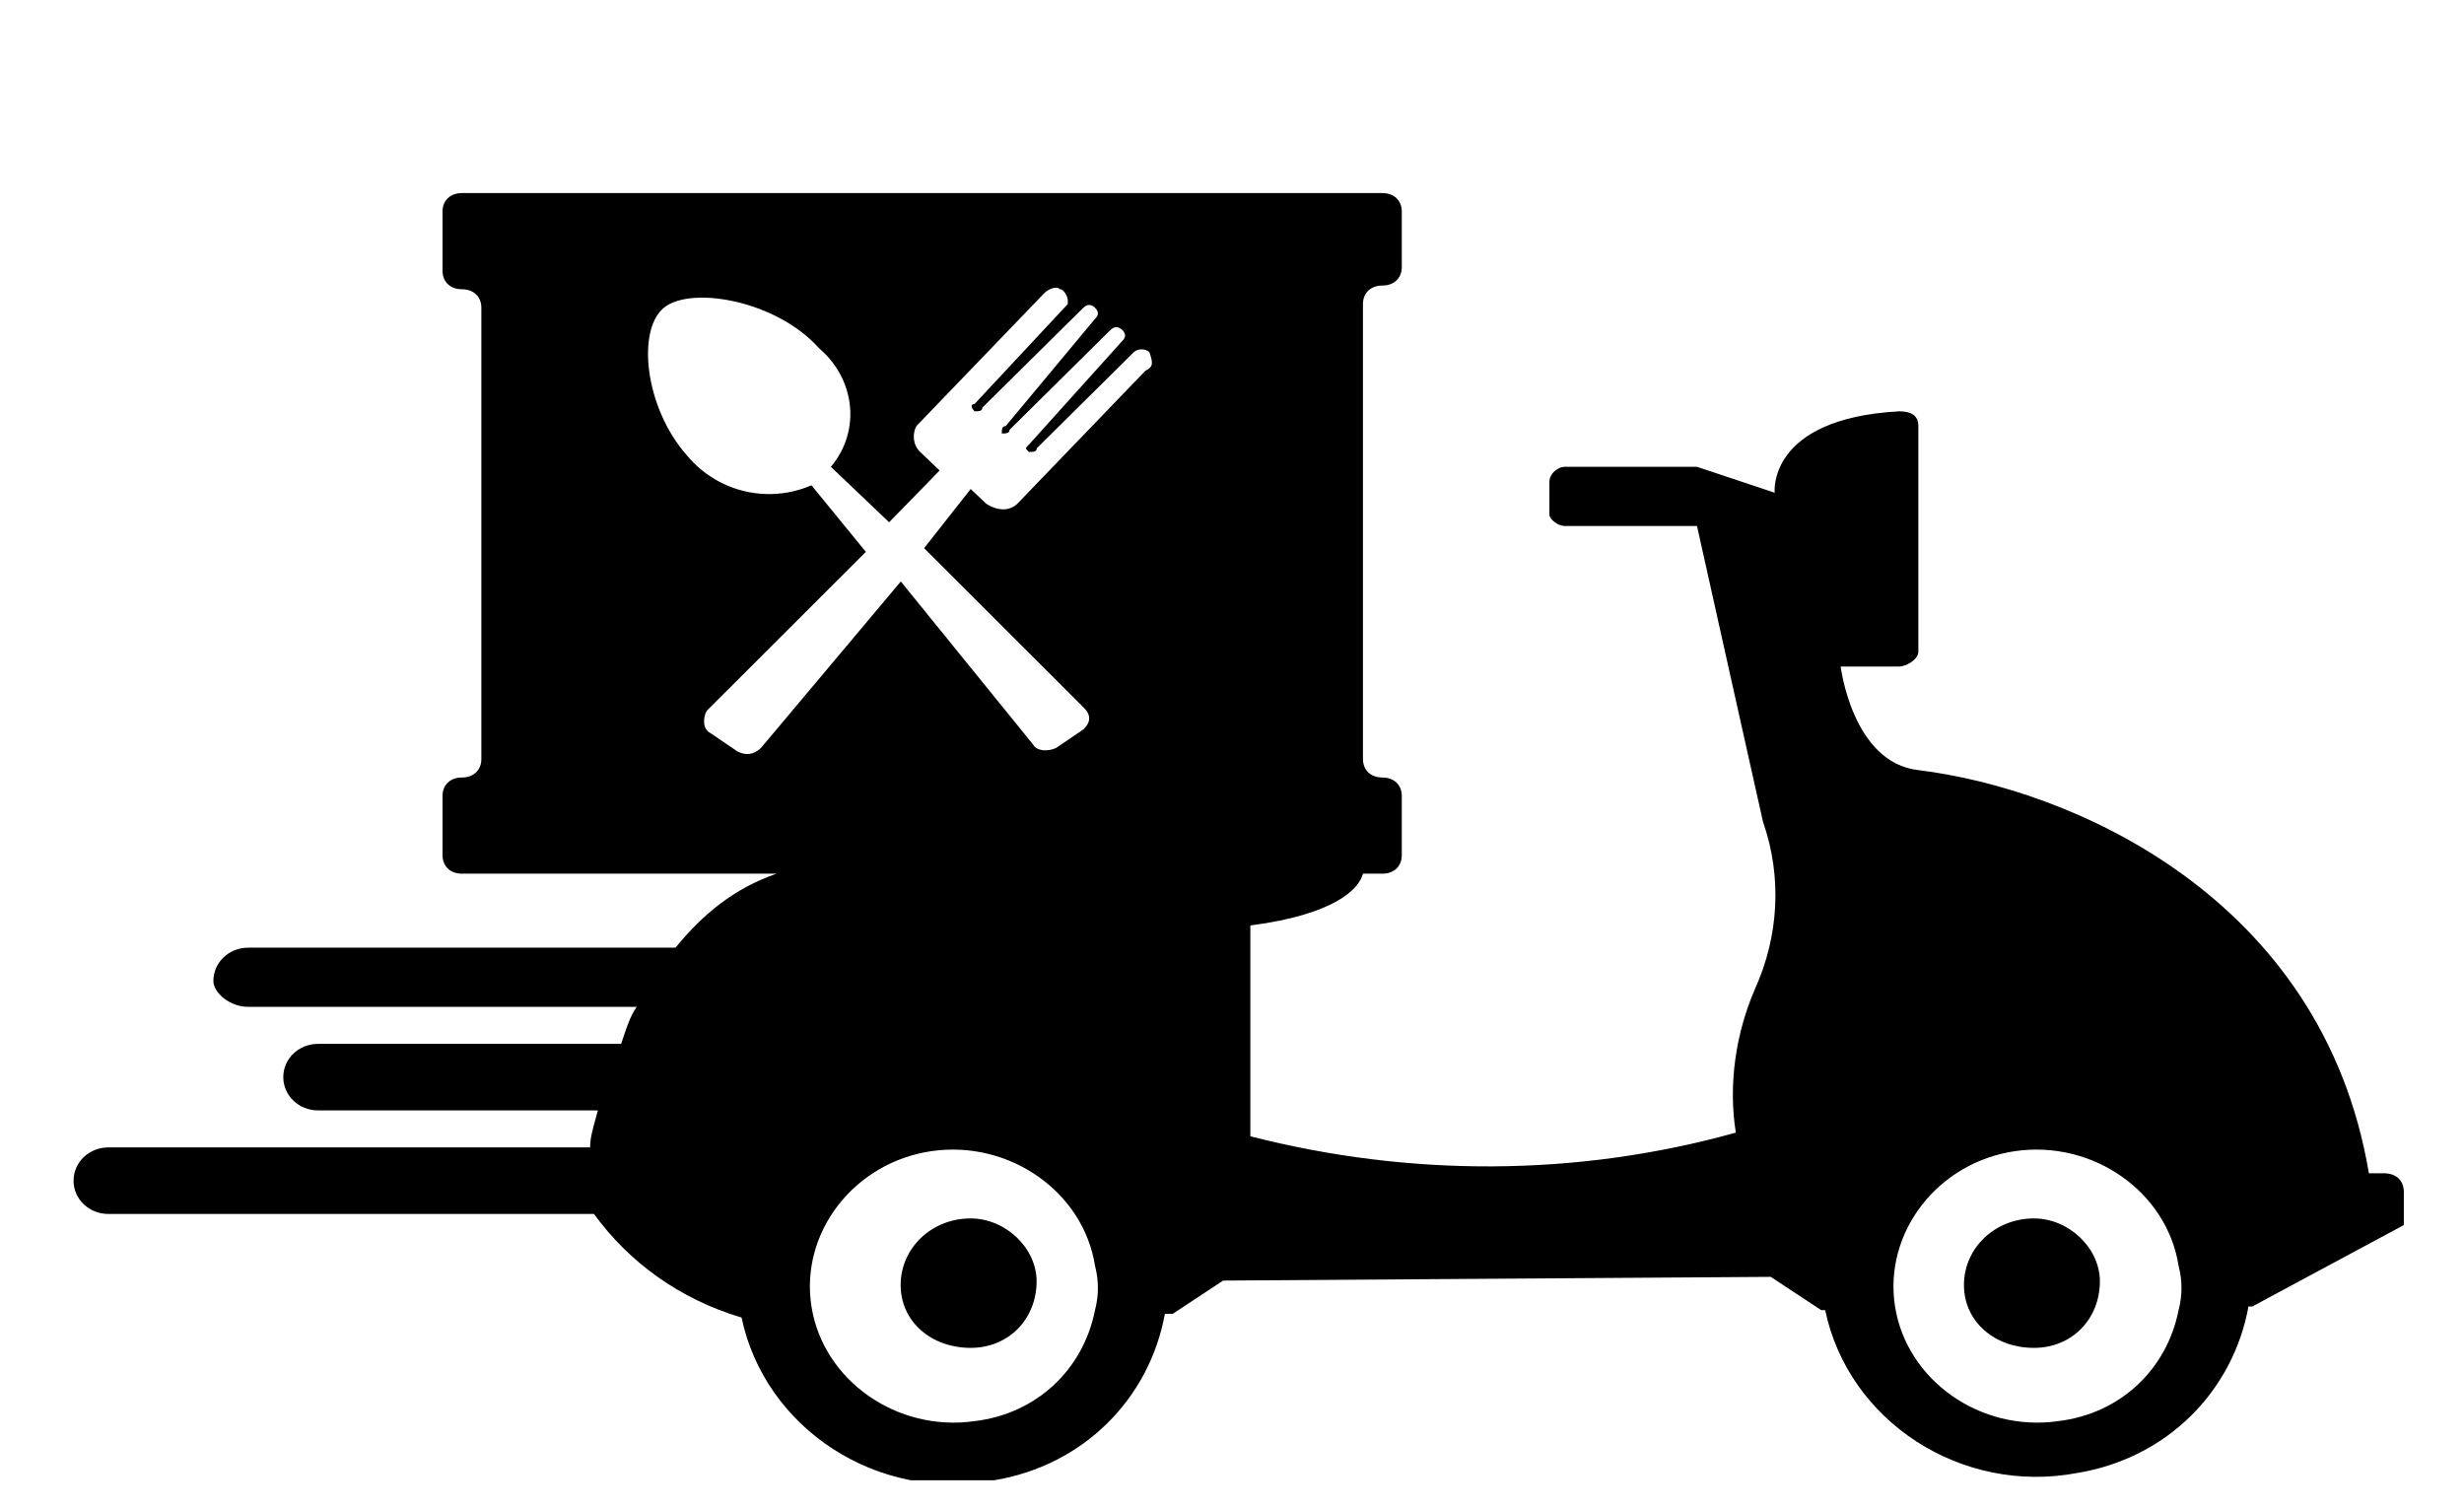 <svg xmlns="http://www.w3.org/2000/svg" width="67" height="41" viewBox="0 0 67 41" fill="none">
<g clip-path="url(#clip0_191_11302)">
<path fill-rule="evenodd" clip-rule="evenodd" d="M64.836 31.903H64.414C63.146 24.36 56.282 21.443 52.163 20.94C50.368 20.739 50.051 18.124 50.051 18.124H51.635C51.846 18.124 52.163 17.923 52.163 17.721V11.586C52.163 11.284 51.952 11.184 51.635 11.184C48.044 11.385 48.256 13.397 48.256 13.397L46.144 12.693H42.553C42.342 12.693 42.131 12.894 42.131 13.095V14C42.131 14.101 42.342 14.302 42.553 14.302H46.144C46.144 14.302 47.622 20.94 47.939 22.348C48.467 23.857 48.361 25.466 47.728 26.874C47.2 28.081 46.989 29.489 47.2 30.797C42.87 32.004 38.329 32.004 33.999 30.897V25.164C36.322 24.863 36.956 24.159 37.061 23.756H37.59C37.906 23.756 38.117 23.555 38.117 23.253V21.644C38.117 21.342 37.906 21.141 37.59 21.141C37.273 21.141 37.061 20.94 37.061 20.638V8.267C37.061 7.965 37.273 7.764 37.59 7.764C37.906 7.764 38.117 7.563 38.117 7.261V5.753C38.117 5.451 37.906 5.25 37.59 5.25H12.561C12.244 5.25 12.033 5.451 12.033 5.753V7.362C12.033 7.664 12.244 7.865 12.561 7.865C12.877 7.865 13.089 8.066 13.089 8.368V20.638C13.089 20.94 12.877 21.141 12.561 21.141C12.244 21.141 12.033 21.342 12.033 21.644V23.253C12.033 23.555 12.244 23.756 12.561 23.756H21.115C19.953 24.159 19.108 24.863 18.369 25.768H6.752C6.224 25.768 5.802 26.17 5.802 26.673C5.802 26.975 6.224 27.377 6.752 27.377H17.313C17.142 27.621 17.041 27.93 16.952 28.199C16.931 28.263 16.911 28.325 16.89 28.383H8.653C8.125 28.383 7.703 28.785 7.703 29.288C7.703 29.791 8.125 30.193 8.653 30.193H16.257C16.235 30.277 16.213 30.357 16.192 30.433C16.112 30.721 16.046 30.96 16.046 31.199H2.95C2.422 31.199 2 31.601 2 32.104C2 32.607 2.422 33.009 2.95 33.009H16.151C17.102 34.317 18.475 35.323 20.164 35.825C20.798 38.843 23.861 40.854 27.029 40.251C29.458 39.849 31.253 38.038 31.675 35.725H31.887L33.26 34.82L48.15 34.719L49.523 35.624H49.629C50.262 38.642 53.325 40.653 56.493 40.05C58.922 39.648 60.717 37.837 61.14 35.524H61.245L65.364 33.311V32.406C65.364 32.104 65.153 31.903 64.836 31.903ZM29.775 35.624C29.458 37.234 28.191 38.441 26.501 38.642C24.389 38.944 22.382 37.535 22.065 35.524C21.748 33.512 23.227 31.601 25.339 31.299C27.451 30.998 29.458 32.406 29.775 34.417C29.88 34.82 29.88 35.222 29.775 35.624ZM31.148 10.078L27.662 13.698C27.451 13.9 27.134 13.9 26.818 13.698L26.395 13.296L25.128 14.905L29.458 19.23C29.669 19.431 29.669 19.633 29.458 19.834L28.718 20.337C28.507 20.437 28.191 20.437 28.085 20.236L24.494 15.811L20.692 20.337C20.481 20.538 20.27 20.538 20.059 20.437L19.32 19.934C19.108 19.834 19.108 19.532 19.214 19.331L23.544 15.006L22.065 13.195C20.904 13.698 19.531 13.397 18.686 12.391C17.524 11.083 17.313 8.971 18.052 8.368C18.791 7.764 21.115 8.167 22.276 9.474C23.227 10.279 23.438 11.687 22.593 12.693L24.177 14.201L25.55 12.793L25.022 12.29C24.811 12.089 24.811 11.787 24.917 11.586L28.402 7.965C28.507 7.865 28.718 7.764 28.824 7.865C28.93 7.865 29.035 8.066 29.035 8.167V8.267L26.501 10.983C26.395 10.983 26.395 11.083 26.501 11.184C26.606 11.184 26.712 11.184 26.712 11.083L29.458 8.368C29.563 8.267 29.669 8.267 29.775 8.368C29.88 8.468 29.88 8.569 29.775 8.67L27.346 11.586C27.24 11.586 27.24 11.687 27.24 11.787C27.346 11.787 27.451 11.787 27.451 11.687L30.197 8.971C30.303 8.871 30.408 8.871 30.514 8.971C30.619 9.072 30.619 9.172 30.514 9.273L27.979 12.089C27.926 12.139 27.9 12.165 27.9 12.19C27.9 12.215 27.926 12.24 27.979 12.29C28.085 12.29 28.191 12.29 28.191 12.19L30.831 9.575C30.936 9.474 31.148 9.474 31.253 9.575C31.359 9.876 31.359 9.977 31.148 10.078ZM59.239 35.624C58.922 37.234 57.655 38.441 55.965 38.642C53.853 38.944 51.846 37.535 51.529 35.524C51.213 33.512 52.691 31.601 54.803 31.299C56.916 30.998 58.922 32.406 59.239 34.417C59.344 34.82 59.344 35.222 59.239 35.624ZM26.391 33.13C25.335 33.13 24.49 33.934 24.49 34.94C24.49 35.946 25.335 36.65 26.391 36.65C27.447 36.65 28.187 35.846 28.187 34.84C28.187 33.934 27.342 33.13 26.391 33.13ZM53.403 34.94C53.403 33.934 54.248 33.13 55.304 33.13C56.254 33.13 57.099 33.934 57.099 34.84C57.099 35.846 56.36 36.65 55.304 36.65C54.248 36.65 53.403 35.946 53.403 34.94Z" fill="black"/>
</g>
<defs>
<clipPath id="clip0_191_11302">
<rect width="66" height="40" fill="white" transform="translate(0.5 0.25)"/>
</clipPath>
</defs>
</svg>